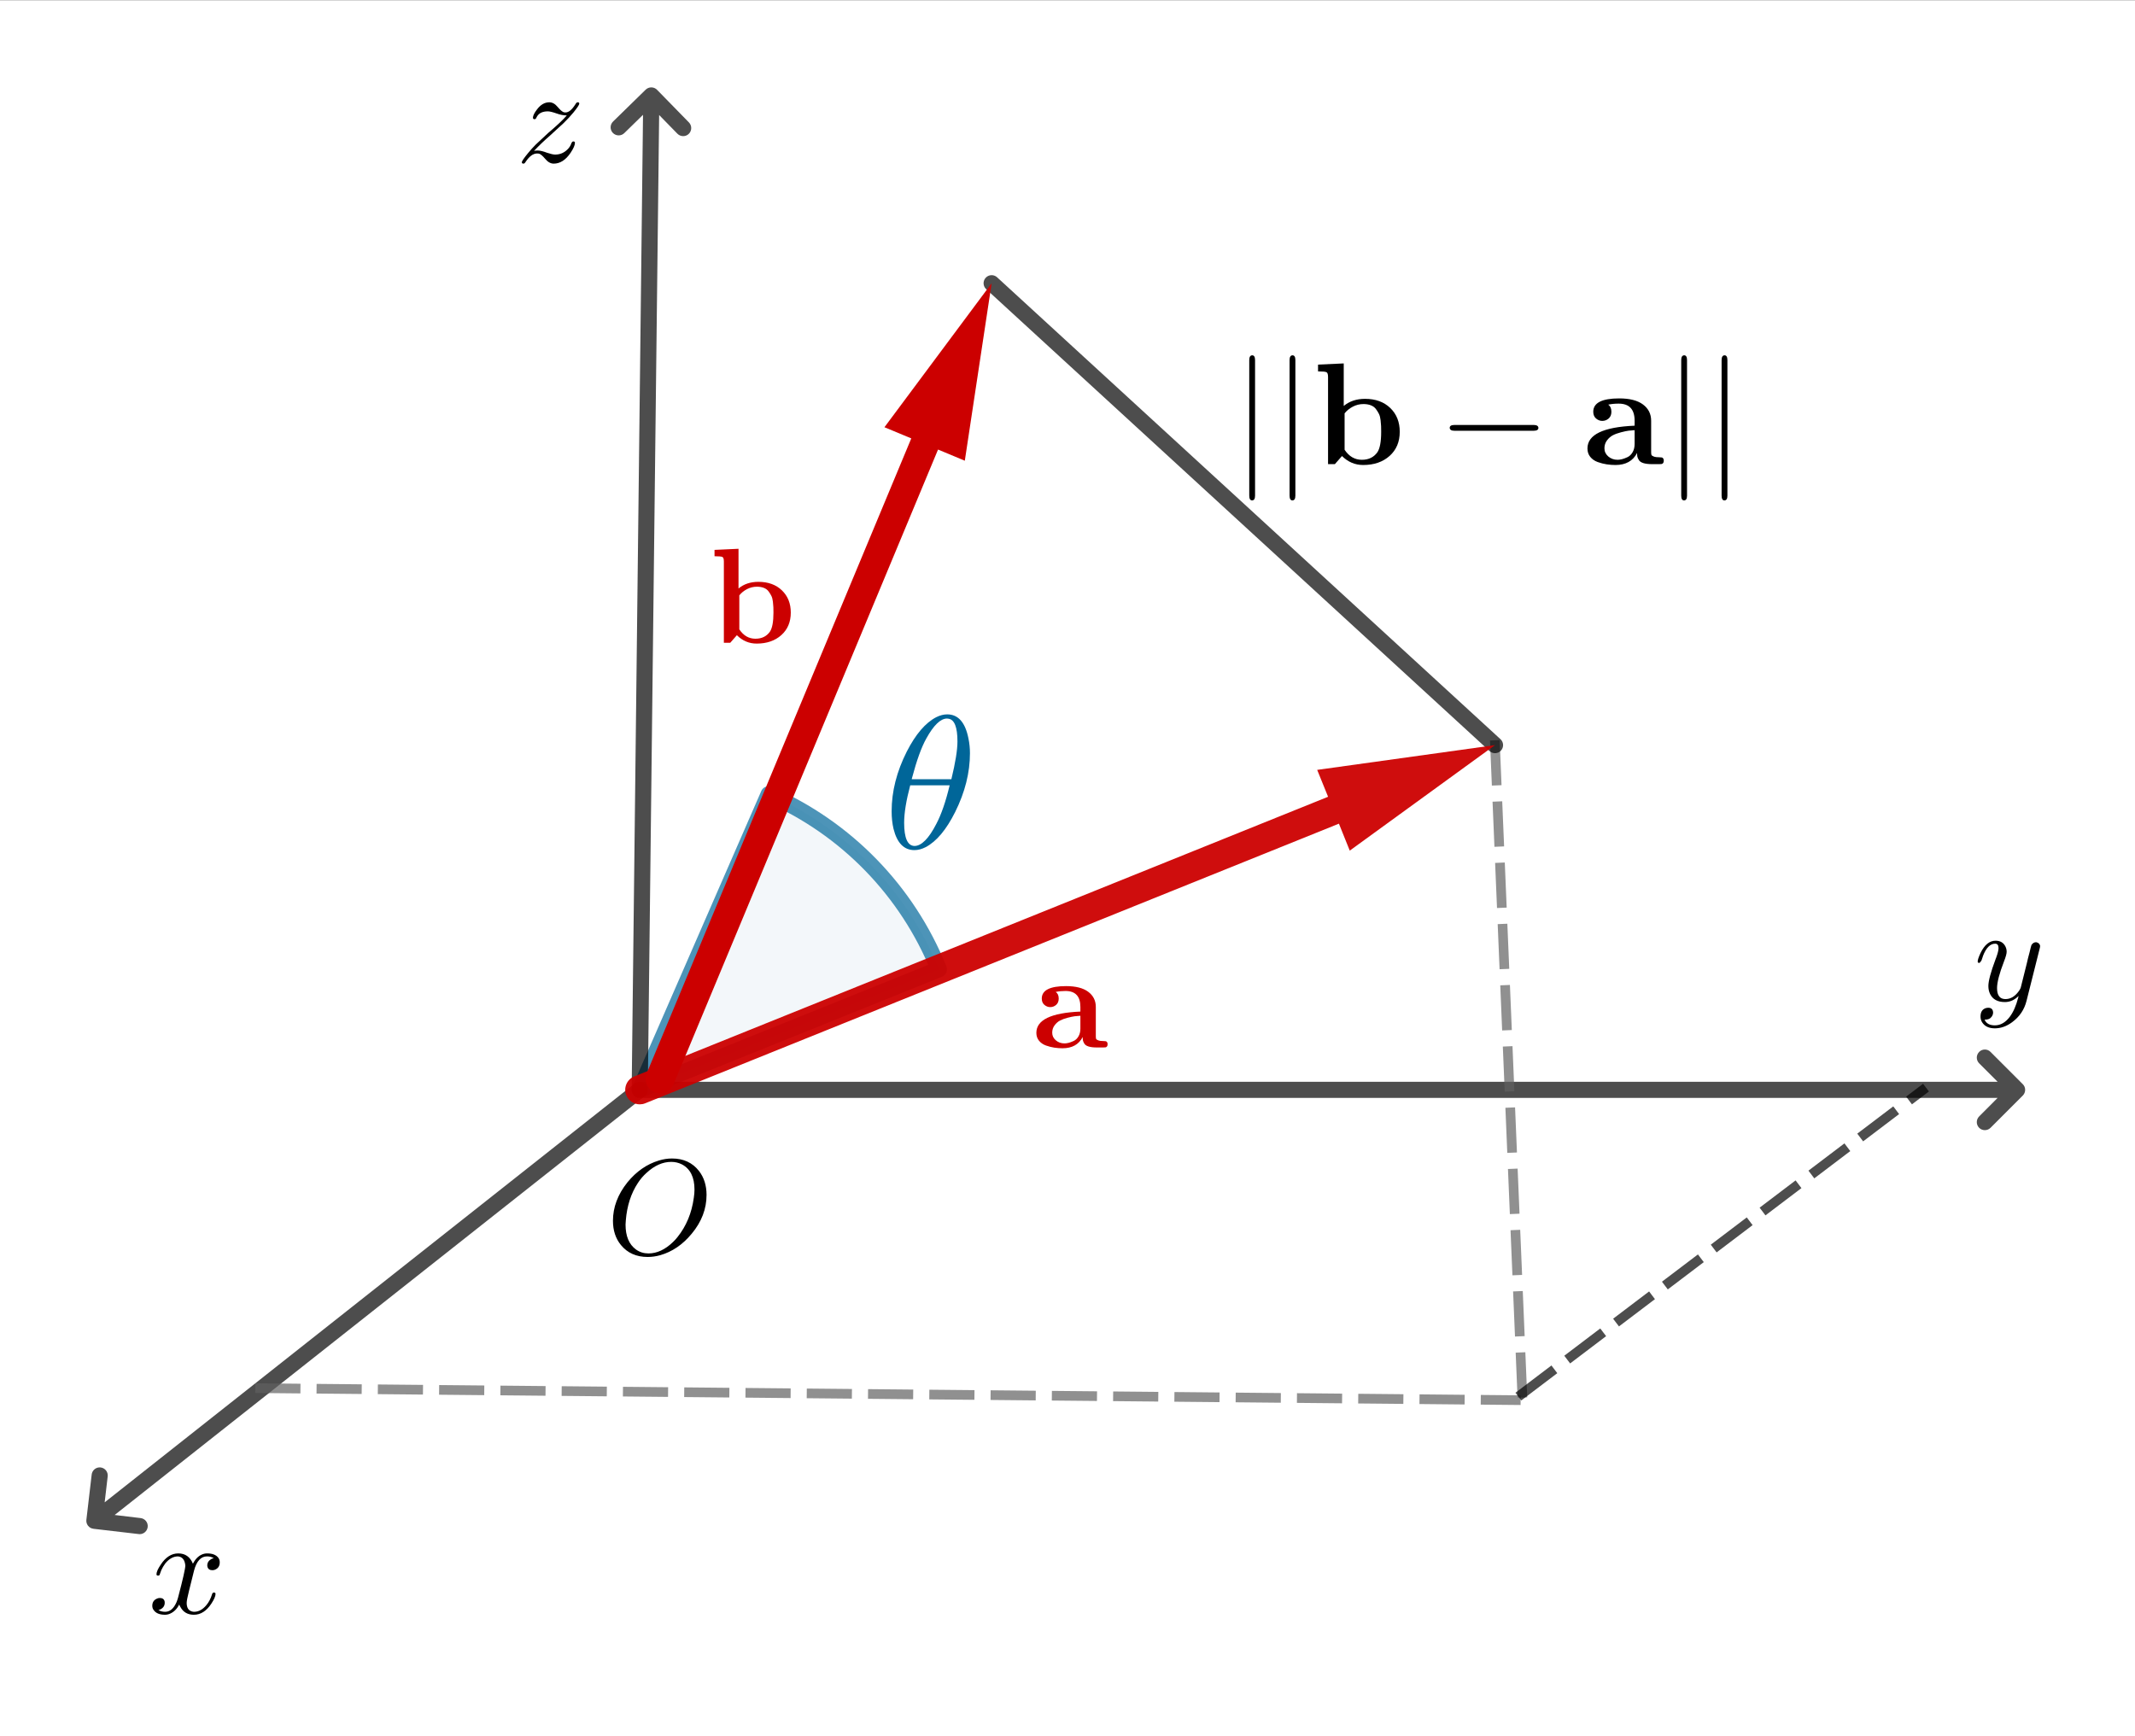 <?xml version="1.0" encoding="ISO-8859-1" standalone="no"?>

<svg 
     version="1.1"
     baseProfile="full"
     xmlns="http://www.w3.org/2000/svg"
     xmlns:xlink="http://www.w3.org/1999/xlink"
     xmlns:ev="http://www.w3.org/2001/xml-events"
     width="12.92cm"
     height="10.507cm"
     viewBox="0 0 331 269"
     >
<rect x="0" y="0" width="331" height="269" fill="#333333" stroke="none"/>
<title>

</title>
<g stroke-dashoffset="0" stroke-linejoin="miter" stroke-dasharray="none" stroke-width="1" stroke-linecap="square" stroke-miterlimit="10.000">
<clipPath id="clipff081a28-6e47-45d8-84eb-0058a4442785">
  <path d="M 0 0 L 0 270.00 L 332.00 270.00 L 332.00 0 z"/>
</clipPath>
<g clip-path="url(#clip1)">
<g fill="#ffffff" fill-rule="nonzero" fill-opacity="1" stroke="none">
  <path d="M 0 0 L 332.00 0 L 332.00 270.00 L 0 270.00 L 0 0 z"/>
</g> <!-- drawing style -->
</g> <!-- clip1 -->
<g id="misc">
</g><!-- misc -->
<g id="layer0">
<clipPath id="clip849d00f4-5110-447e-bb32-53e15bddccab">
  <path d="M 0 0 L 0 270.00 L 332.00 270.00 L 332.00 0 z"/>
</clipPath>
<g clip-path="url(#clip2)">
<g fill="#ffffff" fill-rule="nonzero" fill-opacity="1" stroke="none">
  <path d="M 12.000 384.00 L 12.000 406.00 C 12.000 407.10 12.895 408.00 14.000 408.00 L 36.000 408.00 C 37.105 408.00 38.000 407.10 38.000 406.00 L 38.000 384.00 C 38.000 382.90 37.105 382.00 36.000 382.00 L 14.000 382.00 C 12.895 382.00 12.000 382.90 12.000 384.00 z"/>
<title>Boolean Value a</title>
<desc>a = false</desc>

</g> <!-- drawing style -->
</g> <!-- clip2 -->
<clipPath id="clip2ab4b3e9-fe34-4842-94c5-95f225d0403f">
  <path d="M 0 0 L 0 270.00 L 332.00 270.00 L 332.00 0 z"/>
</clipPath>
<g clip-path="url(#clip3)">
<g stroke-opacity="1" stroke-width="2" fill="none" stroke="#6e6d73">
  <path d="M 13.500 385.50 L 13.500 405.50 C 13.500 406.60 14.395 407.50 15.500 407.50 L 35.500 407.50 C 36.605 407.50 37.500 406.60 37.500 405.50 L 37.500 385.50 C 37.500 384.40 36.605 383.50 35.500 383.50 L 15.500 383.50 C 14.395 383.50 13.500 384.40 13.500 385.50 z"/>
<title>Boolean Value a</title>
<desc>a = false</desc>

</g> <!-- drawing style -->
</g> <!-- clip3 -->
<clipPath id="clipf0d01177-087a-448d-8455-970ebb24d5a9">
  <path d="M 0 0 L 0 270.00 L 332.00 270.00 L 332.00 0 z"/>
</clipPath>
<g clip-path="url(#clip4)">
<g fill="#1c1c1f" fill-rule="nonzero" fill-opacity="1" stroke="none">
  <path d="M 54.251 402.33 Q 51.219 402.33 49.566 400.55 Q 47.914 398.77 47.914 395.50 Q 47.914 392.25 49.597 390.46 Q 51.280 388.67 54.339 388.67 Q 56.088 388.67 58.435 389.24 L 58.435 390.97 Q 55.763 390.05 54.312 390.05 Q 52.194 390.05 51.034 391.48 Q 49.874 392.91 49.874 395.52 Q 49.874 398.01 51.113 399.45 Q 52.353 400.88 54.497 400.88 Q 56.343 400.88 58.452 399.75 L 58.452 401.33 Q 56.527 402.33 54.251 402.33 z M 64.921 402.22 Q 62.873 402.22 61.651 400.86 Q 60.430 399.50 60.430 397.23 Q 60.430 394.92 61.656 393.58 Q 62.882 392.24 64.982 392.24 Q 67.083 392.24 68.309 393.58 Q 69.535 394.92 69.535 397.21 Q 69.535 399.55 68.305 400.88 Q 67.074 402.22 64.921 402.22 z M 64.947 400.92 Q 67.698 400.92 67.698 397.21 Q 67.698 393.54 64.982 393.54 Q 62.275 393.54 62.275 397.23 Q 62.275 400.92 64.947 400.92 z M 75.978 402.22 Q 73.930 402.22 72.708 400.86 Q 71.486 399.50 71.486 397.23 Q 71.486 394.92 72.712 393.58 Q 73.938 392.24 76.039 392.24 Q 78.140 392.24 79.366 393.58 Q 80.592 394.92 80.592 397.21 Q 80.592 399.55 79.361 400.88 Q 78.131 402.22 75.978 402.22 z M 76.004 400.92 Q 78.755 400.92 78.755 397.21 Q 78.755 393.54 76.039 393.54 Q 73.332 393.54 73.332 397.23 Q 73.332 400.92 76.004 400.92 z M 83.299 402.00 L 83.299 392.46 L 85.030 392.46 L 85.030 394.25 Q 86.059 392.24 88.019 392.24 Q 88.282 392.24 88.572 392.29 L 88.572 393.91 Q 88.124 393.76 87.781 393.76 Q 86.138 393.76 85.030 395.71 L 85.030 402.00 z M 96.790 402.00 L 96.790 400.21 Q 95.735 402.22 93.608 402.22 Q 91.886 402.22 90.897 400.96 Q 89.908 399.71 89.908 397.53 Q 89.908 395.14 91.029 393.69 Q 92.149 392.24 93.978 392.24 Q 95.674 392.24 96.790 393.54 L 96.790 388.12 L 98.530 388.12 L 98.530 402.00 z M 96.790 394.73 Q 95.445 393.54 94.241 393.54 Q 91.754 393.54 91.754 397.35 Q 91.754 400.70 93.969 400.70 Q 95.410 400.70 96.790 399.13 z M 104.52 402.22 Q 103.34 402.22 101.64 401.67 L 101.64 400.08 Q 103.34 400.92 104.59 400.92 Q 105.34 400.92 105.83 400.51 Q 106.33 400.11 106.33 399.50 Q 106.33 398.62 104.95 398.04 L 103.94 397.61 Q 101.69 396.67 101.69 394.92 Q 101.69 393.68 102.58 392.96 Q 103.46 392.24 105.00 392.24 Q 105.80 392.24 106.98 392.46 L 107.34 392.53 L 107.34 393.98 Q 105.89 393.54 105.03 393.54 Q 103.36 393.54 103.36 394.76 Q 103.36 395.54 104.63 396.08 L 105.46 396.43 Q 106.88 397.03 107.47 397.69 Q 108.06 398.35 108.06 399.35 Q 108.06 400.60 107.06 401.41 Q 106.07 402.22 104.52 402.22 z"/>
<title>Boolean Value a</title>
<desc>a = false</desc>

</g> <!-- drawing style -->
</g> <!-- clip4 -->
</g><!-- layer0 -->
<g id="layer1">
<clipPath id="clip7131012d-412c-4cee-8bbb-f31f4f5f0a34">
  <path d="M 0 0 L 0 270.00 L 332.00 270.00 L 332.00 0 z"/>
</clipPath>
<g clip-path="url(#clip5)">
<g fill="#006699" fill-rule="nonzero" fill-opacity=".047" stroke="none">
  <path d="M 145.56 150.20 C 140.66 138.05 131.18 128.30 119.17 123.06 L 99.181 168.89 z"/>
<title>Angle β</title>
<desc>Angle β: Angle between R, B, A_1</desc>

</g> <!-- drawing style -->
</g> <!-- clip5 -->
<clipPath id="clipf8315ee4-40aa-462d-8254-711ef7a9f231">
  <path d="M 0 0 L 0 270.00 L 332.00 270.00 L 332.00 0 z"/>
</clipPath>
<g clip-path="url(#clip6)">
<g stroke-opacity=".698" stroke-linejoin="round" stroke-width="2.5" fill="none" stroke="#006699" stroke-linecap="round">
  <path d="M 145.56 150.20 C 140.66 138.05 131.18 128.30 119.17 123.06 L 99.181 168.89 z"/>
<title>Angle β</title>
<desc>Angle β: Angle between R, B, A_1</desc>

</g> <!-- drawing style -->
</g> <!-- clip6 -->
<g transform="matrix(.294, 0, 0, .294, 137.00, 131.40)">
<clipPath id="clipfc3cb39b-017d-435a-8bfe-987c0bd11582">
  <path d="M -465.99 -446.95 L -465.99 471.42 L 663.27 471.42 L 663.27 -446.95 z"/>
</clipPath>
<g clip-path="url(#clip7)">
<g fill="#006699" fill-rule="nonzero" fill-opacity="1" stroke="none">
  <path d="M 45.500 -50.000 L 45.500 -50.000 Q 45.500 -34.703 37.703 -19.000 Q 30.703 -5 22.203 -.5 Q 19.094 1.094 16.203 1.094 Q 8 1.094 5.203 -10.094 Q 4.203 -14.297 4.203 -19.406 Q 4.203 -35.094 12.203 -50.906 Q 19.203 -64.594 27.703 -69.000 Q 30.703 -70.500 33.500 -70.500 Q 42.203 -70.500 44.703 -57.797 Q 45.500 -54.000 45.500 -50.000 z M 14.797 -36.297 L 14.797 -36.297 L 35.703 -36.297 Q 38.906 -49.500 38.906 -56.203 Q 38.906 -67.500 34.203 -68.203 Q 33.797 -68.297 33.406 -68.297 Q 28.297 -68.297 22.500 -57.797 Q 18.703 -51.094 14.906 -36.797 Q 14.906 -36.500 14.797 -36.297 z M 34.797 -33.094 L 14.000 -33.094 Q 10.797 -21.000 10.797 -13.297 Q 10.797 -1.297 16.203 -1.094 Q 21.797 -1.094 27.797 -12.797 Q 31.703 -20.203 34.797 -33.094 z"/>
<title>Angle β</title>
<desc>Angle β: Angle between R, B, A_1</desc>

</g> <!-- drawing style -->
</g> <!-- clip7 -->
</g> <!-- transform -->
<clipPath id="clipb5c1576e-b967-4672-b150-1aedf9658cd5">
  <path d="M 0 0 L 0 270.00 L 332.00 270.00 L 332.00 0 z"/>
</clipPath>
<g clip-path="url(#clip8)">
<g fill="#000000" fill-rule="nonzero" fill-opacity=".698" stroke="none">
  <path d="M 100.97 13.460 C 100.81 13.460 100.65 13.491 100.51 13.548 L 100.51 13.548 C 100.36 13.608 100.22 13.697 100.10 13.815 L 95.044 18.757 C 94.550 19.239 94.541 20.031 95.023 20.525 C 95.268 20.775 95.593 20.901 95.917 20.901 C 96.233 20.901 96.548 20.783 96.791 20.545 L 99.690 17.713 L 97.931 168.88 C 97.923 169.57 98.476 170.13 99.167 170.14 C 99.172 170.14 99.177 170.14 99.182 170.14 C 99.865 170.14 100.42 169.59 100.43 168.91 L 102.19 17.742 L 105.02 20.641 C 105.27 20.892 105.59 21.017 105.92 21.017 C 106.23 21.017 106.55 20.899 106.79 20.661 C 107.28 20.179 107.29 19.388 106.81 18.894 L 101.87 13.836 L 101.87 13.836 C 101.75 13.714 101.61 13.622 101.47 13.560 L 101.47 13.560 C 101.32 13.499 101.17 13.464 101.00 13.460 L 101.00 13.460 C 100.99 13.460 100.98 13.460 100.98 13.460 L 100.98 13.460 C 100.98 13.460 100.98 13.460 100.97 13.460 z"/>
<title>Segment j</title>
<desc>Segment j: Segment B, J</desc>

</g> <!-- drawing style -->
</g> <!-- clip8 -->
<clipPath id="clipb095658b-f381-4924-add5-f6e6c5c1a651">
  <path d="M 0 0 L 0 270.00 L 332.00 270.00 L 332.00 0 z"/>
</clipPath>
<g clip-path="url(#clip9)">
<g fill="#000000" fill-rule="nonzero" fill-opacity=".698" stroke="none">
  <path d="M 99.180 167.64 C 98.909 167.64 98.636 167.73 98.406 167.91 L 16.226 232.85 L 16.226 232.85 L 16.697 228.83 C 16.778 228.14 16.287 227.52 15.601 227.44 C 15.552 227.43 15.503 227.43 15.454 227.43 C 14.829 227.43 14.289 227.90 14.214 228.54 L 13.391 235.56 C 13.372 235.73 13.386 235.89 13.431 236.05 L 13.431 236.05 C 13.474 236.20 13.546 236.34 13.648 236.48 L 13.648 236.48 C 13.651 236.48 13.653 236.48 13.655 236.48 L 13.655 236.48 C 13.760 236.62 13.887 236.72 14.025 236.80 L 14.025 236.80 C 14.157 236.87 14.304 236.92 14.462 236.94 L 14.462 236.94 C 14.471 236.94 14.481 236.95 14.490 236.95 L 14.490 236.95 L 21.510 237.77 C 21.560 237.78 21.609 237.78 21.657 237.78 C 22.283 237.78 22.823 237.31 22.897 236.67 C 22.978 235.99 22.487 235.37 21.801 235.29 L 17.776 234.81 L 17.776 234.81 L 99.956 169.87 C 100.50 169.45 100.59 168.66 100.16 168.12 C 99.915 167.81 99.550 167.64 99.180 167.64 z"/>
<title>Segment k</title>
<desc>Segment k: Segment B, K</desc>

</g> <!-- drawing style -->
</g> <!-- clip9 -->
<clipPath id="clip163a523c-1aeb-4d53-a67b-7d49fd0b5993">
  <path d="M 0 0 L 0 270.00 L 332.00 270.00 L 332.00 0 z"/>
</clipPath>
<g clip-path="url(#clip10)">
<g fill="#000000" fill-rule="nonzero" fill-opacity=".698" stroke="none">
  <path d="M 307.72 162.64 C 307.40 162.64 307.08 162.76 306.84 163.01 C 306.35 163.50 306.35 164.29 306.84 164.78 L 309.70 167.64 L 99.181 167.64 C 98.491 167.64 97.931 168.20 97.931 168.89 C 97.931 169.58 98.491 170.14 99.181 170.14 L 309.70 170.14 L 306.84 173.01 C 306.35 173.50 306.35 174.29 306.84 174.78 C 307.08 175.02 307.40 175.14 307.72 175.14 C 308.04 175.14 308.36 175.02 308.60 174.78 L 313.60 169.78 L 313.60 169.78 C 313.61 169.77 313.62 169.76 313.63 169.75 L 313.63 169.75 C 313.73 169.64 313.81 169.51 313.87 169.38 L 313.87 169.38 C 313.93 169.23 313.97 169.07 313.97 168.89 C 313.97 168.72 313.93 168.55 313.87 168.40 L 313.87 168.40 C 313.81 168.27 313.73 168.15 313.63 168.04 L 313.63 168.04 C 313.62 168.03 313.61 168.02 313.60 168.01 L 313.60 168.01 L 308.60 163.01 C 308.36 162.76 308.04 162.64 307.72 162.64 z"/>
<title>Segment l</title>
<desc>Segment l: Segment B, L</desc>

</g> <!-- drawing style -->
</g> <!-- clip10 -->
<clipPath id="clip297662fb-dc3d-4458-8e06-020ef7bf5ae1">
  <path d="M 0 0 L 0 270.00 L 332.00 270.00 L 332.00 0 z"/>
</clipPath>
<g clip-path="url(#clip11)">
<g stroke-opacity=".698" stroke-linejoin="round" stroke-dasharray="5.5,4" stroke-width="1.5" fill="none" stroke="#606060" stroke-linecap="butt">
  <path d="M 40.330 215.15 L 235.00 217.00"/>
<title>Segment p</title>
<desc>Segment p: Segment S, T</desc>

</g> <!-- drawing style -->
</g> <!-- clip11 -->
<clipPath id="clip313ec48b-7011-434b-86f8-21660f3172f0">
  <path d="M 0 0 L 0 270.00 L 332.00 270.00 L 332.00 0 z"/>
</clipPath>
<g clip-path="url(#clip12)">
<g stroke-opacity=".698" stroke-linejoin="round" stroke-dasharray="5.5,4" stroke-width="1.5" fill="none" stroke="#606060" stroke-linecap="butt">
  <path d="M 231.78 115.44 L 236.00 216.00"/>
<title>Segment q</title>
<desc>Segment q: Segment R, U</desc>

</g> <!-- drawing style -->
</g> <!-- clip12 -->
<clipPath id="clip12a89591-8d9f-449a-ada0-e558b61ca67a">
  <path d="M 0 0 L 0 270.00 L 332.00 270.00 L 332.00 0 z"/>
</clipPath>
<g clip-path="url(#clip13)">
<g stroke-opacity=".698" stroke-linejoin="round" stroke-dasharray="5.5,4" stroke-width="1.5" fill="none" stroke="#000000" stroke-linecap="butt">
  <path d="M 236.00 216.00 L 298.00 169.00"/>
<title>Segment f_1</title>
<desc>Segment f_1: Segment U, Z</desc>

</g> <!-- drawing style -->
</g> <!-- clip13 -->
<clipPath id="clip64bef7a7-b15f-4dd6-9127-cb7acd2d90bb">
  <path d="M 0 0 L 0 270.00 L 332.00 270.00 L 332.00 0 z"/>
</clipPath>
<g clip-path="url(#clip14)">
<g stroke-opacity=".698" stroke-linejoin="round" stroke-width="2.5" fill="none" stroke="#000000" stroke-linecap="round">
  <path d="M 153.74 43.825 L 231.78 115.44"/>
<title>Segment t</title>
<desc>Segment t: Segment A_1, R</desc>

</g> <!-- drawing style -->
</g> <!-- clip14 -->
<clipPath id="clipb2ced142-c283-4e03-b405-9009d3177ec9">
  <path d="M 0 0 L 0 270.00 L 332.00 270.00 L 332.00 0 z"/>
</clipPath>
<g clip-path="url(#clip15)">
<g fill="#cc0000" fill-rule="nonzero" fill-opacity="1" stroke="none">
  <path d="M 153.74 43.825 L 137.12 66.152 L 141.28 67.883 L 141.28 67.883 C 141.28 67.883 141.28 67.883 141.28 67.883 L 100.27 166.31 C 99.788 167.45 100.33 168.77 101.48 169.25 C 101.76 169.37 102.05 169.42 102.34 169.42 C 103.22 169.42 104.06 168.90 104.42 168.04 L 145.43 69.613 C 145.43 69.613 145.43 69.613 145.43 69.613 L 145.43 69.613 L 149.58 71.344 L 153.74 43.825 z"/>
<title>Vector u</title>
<desc>Vector u: Vector(O, A)</desc>

</g> <!-- drawing style -->
</g> <!-- clip15 -->
<g transform="matrix(.21, 0, 0, .21, 110.00, 99.574)">
<clipPath id="clipe0c3efbc-9d0f-4432-a2b5-07b2cf8d5110">
  <path d="M -523.81 -474.16 L -523.81 811.55 L 1057.1 811.55 L 1057.1 -474.16 z"/>
</clipPath>
<g clip-path="url(#clip16)">
<g fill="#cc0000" fill-rule="nonzero" fill-opacity="1" stroke="none">
  <path d="M 21.406 -40.094 Q 27.297 -45.000 36.094 -45.000 Q 46.906 -45.000 53.453 -38.703 Q 60.000 -32.406 60.000 -22.297 Q 60.000 -11.906 53.000 -5.656 Q 46.000 .594 34.797 .594 Q 26.406 .594 20.203 -5.594 L 15.297 0 L 10.594 0 L 10.594 -60.000 Q 10.594 -62.797 9.547 -63.344 Q 8.5 -63.906 3.703 -63.906 L 3.703 -68.594 L 21.406 -69.406 L 21.406 -40.094 z M 22.000 -9.906 Q 26.594 -3 33.906 -3 Q 40.906 -3 44.594 -8.203 Q 47.203 -12.094 47.203 -22.297 Q 47.203 -24.797 47.141 -26.250 Q 47.094 -27.703 46.797 -30.297 Q 46.500 -32.906 45.703 -34.547 Q 44.906 -36.203 43.594 -37.953 Q 42.297 -39.703 40.094 -40.547 Q 37.906 -41.406 35.000 -41.406 Q 31.094 -41.406 27.641 -39.594 Q 24.203 -37.797 22.000 -35.000 L 22.000 -9.906 z"/>
<title>Vector u</title>
<desc>Vector u: Vector(O, A)</desc>

</g> <!-- drawing style -->
</g> <!-- clip16 -->
</g> <!-- transform -->
<clipPath id="clipa7dd5dd9-28e2-45f8-a6f8-b70356e011be">
  <path d="M 0 0 L 0 270.00 L 332.00 270.00 L 332.00 0 z"/>
</clipPath>
<g clip-path="url(#clip17)">
<g fill="#cc0000" fill-rule="nonzero" fill-opacity=".949" stroke="none">
  <path d="M 231.78 115.44 L 204.21 119.28 L 205.90 123.45 L 98.340 166.81 C 97.188 167.27 96.630 168.58 97.094 169.73 C 97.448 170.61 98.291 171.14 99.182 171.14 C 99.462 171.14 99.747 171.09 100.02 170.98 L 100.02 170.98 L 207.58 127.62 L 209.26 131.80 L 231.78 115.44 z"/>
<title>Vector v</title>
<desc>Vector v: Vector(B, R)</desc>

</g> <!-- drawing style -->
</g> <!-- clip17 -->
<g transform="matrix(.21, 0, 0, .21, 160.00, 162.32)">
<clipPath id="clipe90f5ce4-c042-4322-8c72-4407ad5b45e3">
  <path d="M -761.90 -772.97 L -761.90 512.74 L 819.05 512.74 L 819.05 -772.97 z"/>
</clipPath>
<g clip-path="url(#clip18)">
<g fill="#cc0000" fill-rule="nonzero" fill-opacity="1" stroke="none">
  <path d="M 37.406 -7.703 Q 33.094 .594 22.500 .594 Q 19.500 .594 16.500 .141 Q 13.500 -.297 10.297 -1.438 Q 7.094 -2.594 5.141 -5 Q 3.203 -7.406 3.203 -10.797 Q 3.203 -25.094 35.703 -26.500 L 35.703 -29.906 Q 35.703 -41.703 24.703 -41.703 Q 20.797 -41.703 17.500 -41.000 Q 19.703 -39.500 19.703 -36.094 Q 19.703 -33.094 17.797 -31.438 Q 15.906 -29.797 13.406 -29.797 Q 11.094 -29.797 9.141 -31.438 Q 7.203 -33.094 7.203 -36.094 Q 7.203 -45.297 25.094 -45.297 Q 35.906 -45.297 41.500 -41.094 Q 47.094 -36.906 47.094 -29.906 L 47.094 -8.406 Q 47.094 -7 47.297 -6.391 Q 47.500 -5.797 48.891 -5.25 Q 50.297 -4.703 53.203 -4.703 Q 54.094 -4.703 54.500 -4.594 Q 54.906 -4.5 55.344 -4 Q 55.797 -3.5 55.797 -2.391 Q 55.797 -1.297 55.344 -.75 Q 54.906 -.203 54.344 -.094 Q 53.797 0 52.594 0 L 47.797 0 Q 44.094 0 41.797 -.703 Q 39.500 -1.406 38.641 -2.797 Q 37.797 -4.203 37.594 -5.141 Q 37.406 -6.094 37.406 -7.703 z M 35.703 -23.406 Q 33.500 -23.297 31.547 -23.047 Q 29.594 -22.797 26.297 -21.938 Q 23.000 -21.094 20.703 -19.891 Q 18.406 -18.703 16.656 -16.344 Q 14.906 -14.000 14.906 -10.906 Q 14.906 -7.594 17.547 -5.297 Q 20.203 -3 24.000 -3 Q 25.297 -3 26.938 -3.391 Q 28.594 -3.797 30.750 -4.797 Q 32.906 -5.797 34.297 -8.188 Q 35.703 -10.594 35.703 -13.906 L 35.703 -23.406 z"/>
<title>Vector v</title>
<desc>Vector v: Vector(B, R)</desc>

</g> <!-- drawing style -->
</g> <!-- clip18 -->
</g> <!-- transform -->
<g transform="matrix(.225, 0, 0, .225, 191.00, 71.875)">
<clipPath id="clipaee986e4-ba11-4c8b-884d-34bff392e971">
  <path d="M -848.89 -319.44 L -848.89 880.56 L 626.67 880.56 L 626.67 -319.44 z"/>
</clipPath>
<g clip-path="url(#clip19)">
<g fill="#000000" fill-rule="nonzero" fill-opacity="1" stroke="none">
  <path d="M 15.906 -71.703 L 15.906 21.703 Q 15.906 24.906 13.906 25.000 Q 11.906 25.000 11.906 21.703 L 11.906 -71.703 Q 11.906 -74.906 13.906 -75.000 Q 15.906 -75.000 15.906 -71.703 z"/>
<title>\rotatebox{0}{\scalebox{1.5}{||\mathbf b- \mathbf a||}}</title>
<desc>text1 = “\rotatebox{0}{\scalebox{1.5}{||\mathbf b- \mathbf a||}}”</desc>

</g> <!-- drawing style -->
</g> <!-- clip19 -->
</g> <!-- transform -->
<g transform="matrix(.225, 0, 0, .225, 197.25, 71.875)">
<clipPath id="clip326ec82d-8ac5-4a27-9884-6e02b5e37633">
  <path d="M -876.69 -319.44 L -876.69 880.56 L 598.87 880.56 L 598.87 -319.44 z"/>
</clipPath>
<g clip-path="url(#clip20)">
<g fill="#000000" fill-rule="nonzero" fill-opacity="1" stroke="none">
  <path d="M 15.906 -71.703 L 15.906 21.703 Q 15.906 24.906 13.906 25.000 Q 11.906 25.000 11.906 21.703 L 11.906 -71.703 Q 11.906 -74.906 13.906 -75.000 Q 15.906 -75.000 15.906 -71.703 z"/>
<title>\rotatebox{0}{\scalebox{1.5}{||\mathbf b- \mathbf a||}}</title>
<desc>text1 = “\rotatebox{0}{\scalebox{1.5}{||\mathbf b- \mathbf a||}}”</desc>

</g> <!-- drawing style -->
</g> <!-- clip20 -->
</g> <!-- transform -->
<g transform="matrix(.225, 0, 0, .225, 203.51, 71.875)">
<clipPath id="clipb063a094-650e-4b09-8fd4-eda8ccb984f5">
  <path d="M -904.49 -319.44 L -904.49 880.56 L 571.07 880.56 L 571.07 -319.44 z"/>
</clipPath>
<g clip-path="url(#clip21)">
<g fill="#000000" fill-rule="nonzero" fill-opacity="1" stroke="none">
  <path d="M 21.406 -40.094 Q 27.297 -45.000 36.094 -45.000 Q 46.906 -45.000 53.453 -38.703 Q 60.000 -32.406 60.000 -22.297 Q 60.000 -11.906 53.000 -5.656 Q 46.000 .594 34.797 .594 Q 26.406 .594 20.203 -5.594 L 15.297 0 L 10.594 0 L 10.594 -60.000 Q 10.594 -62.797 9.547 -63.344 Q 8.5 -63.906 3.703 -63.906 L 3.703 -68.594 L 21.406 -69.406 L 21.406 -40.094 z M 22.000 -9.906 Q 26.594 -3 33.906 -3 Q 40.906 -3 44.594 -8.203 Q 47.203 -12.094 47.203 -22.297 Q 47.203 -24.797 47.141 -26.250 Q 47.094 -27.703 46.797 -30.297 Q 46.500 -32.906 45.703 -34.547 Q 44.906 -36.203 43.594 -37.953 Q 42.297 -39.703 40.094 -40.547 Q 37.906 -41.406 35.000 -41.406 Q 31.094 -41.406 27.641 -39.594 Q 24.203 -37.797 22.000 -35.000 L 22.000 -9.906 z"/>
<title>\rotatebox{0}{\scalebox{1.5}{||\mathbf b- \mathbf a||}}</title>
<desc>text1 = “\rotatebox{0}{\scalebox{1.5}{||\mathbf b- \mathbf a||}}”</desc>

</g> <!-- drawing style -->
</g> <!-- clip21 -->
</g> <!-- transform -->
<g transform="matrix(.225, 0, 0, .225, 222.89, 71.875)">
<clipPath id="clipfef96586-57f9-496b-9314-3ec3edb8dab6">
  <path d="M -990.61 -319.44 L -990.61 880.56 L 484.94 880.56 L 484.94 -319.44 z"/>
</clipPath>
<g clip-path="url(#clip22)">
<g fill="#000000" fill-rule="nonzero" fill-opacity="1" stroke="none">
  <path d="M 66.094 -23.000 L 11.594 -23.000 Q 8.406 -23.000 8.297 -25.000 Q 8.297 -27.000 11.594 -27.000 L 66.094 -27.000 Q 69.297 -27.000 69.406 -25.000 Q 69.406 -23.000 66.094 -23.000 z"/>
<title>\rotatebox{0}{\scalebox{1.5}{||\mathbf b- \mathbf a||}}</title>
<desc>text1 = “\rotatebox{0}{\scalebox{1.5}{||\mathbf b- \mathbf a||}}”</desc>

</g> <!-- drawing style -->
</g> <!-- clip22 -->
</g> <!-- transform -->
<g transform="matrix(.225, 0, 0, .225, 245.39, 71.875)">
<clipPath id="clip7670cc6d-69af-4f1a-9208-d56062202615">
  <path d="M -1090.6 -319.44 L -1090.6 880.56 L 384.92 880.56 L 384.92 -319.44 z"/>
</clipPath>
<g clip-path="url(#clip23)">
<g fill="#000000" fill-rule="nonzero" fill-opacity="1" stroke="none">
  <path d="M 37.406 -7.703 Q 33.094 .594 22.500 .594 Q 19.500 .594 16.500 .141 Q 13.500 -.297 10.297 -1.438 Q 7.094 -2.594 5.141 -5 Q 3.203 -7.406 3.203 -10.797 Q 3.203 -25.094 35.703 -26.500 L 35.703 -29.906 Q 35.703 -41.703 24.703 -41.703 Q 20.797 -41.703 17.500 -41.000 Q 19.703 -39.500 19.703 -36.094 Q 19.703 -33.094 17.797 -31.438 Q 15.906 -29.797 13.406 -29.797 Q 11.094 -29.797 9.141 -31.438 Q 7.203 -33.094 7.203 -36.094 Q 7.203 -45.297 25.094 -45.297 Q 35.906 -45.297 41.500 -41.094 Q 47.094 -36.906 47.094 -29.906 L 47.094 -8.406 Q 47.094 -7 47.297 -6.391 Q 47.500 -5.797 48.891 -5.25 Q 50.297 -4.703 53.203 -4.703 Q 54.094 -4.703 54.500 -4.594 Q 54.906 -4.5 55.344 -4 Q 55.797 -3.5 55.797 -2.391 Q 55.797 -1.297 55.344 -.75 Q 54.906 -.203 54.344 -.094 Q 53.797 0 52.594 0 L 47.797 0 Q 44.094 0 41.797 -.703 Q 39.500 -1.406 38.641 -2.797 Q 37.797 -4.203 37.594 -5.141 Q 37.406 -6.094 37.406 -7.703 z M 35.703 -23.406 Q 33.500 -23.297 31.547 -23.047 Q 29.594 -22.797 26.297 -21.938 Q 23.000 -21.094 20.703 -19.891 Q 18.406 -18.703 16.656 -16.344 Q 14.906 -14.000 14.906 -10.906 Q 14.906 -7.594 17.547 -5.297 Q 20.203 -3 24.000 -3 Q 25.297 -3 26.938 -3.391 Q 28.594 -3.797 30.750 -4.797 Q 32.906 -5.797 34.297 -8.188 Q 35.703 -10.594 35.703 -13.906 L 35.703 -23.406 z"/>
<title>\rotatebox{0}{\scalebox{1.5}{||\mathbf b- \mathbf a||}}</title>
<desc>text1 = “\rotatebox{0}{\scalebox{1.5}{||\mathbf b- \mathbf a||}}”</desc>

</g> <!-- drawing style -->
</g> <!-- clip23 -->
</g> <!-- transform -->
<g transform="matrix(.225, 0, 0, .225, 257.97, 71.875)">
<clipPath id="clipee0653c8-439a-43a1-9cc4-77463190bc45">
  <path d="M -1146.5 -319.44 L -1146.5 880.56 L 329.02 880.56 L 329.02 -319.44 z"/>
</clipPath>
<g clip-path="url(#clip24)">
<g fill="#000000" fill-rule="nonzero" fill-opacity="1" stroke="none">
  <path d="M 15.906 -71.703 L 15.906 21.703 Q 15.906 24.906 13.906 25.000 Q 11.906 25.000 11.906 21.703 L 11.906 -71.703 Q 11.906 -74.906 13.906 -75.000 Q 15.906 -75.000 15.906 -71.703 z"/>
<title>\rotatebox{0}{\scalebox{1.5}{||\mathbf b- \mathbf a||}}</title>
<desc>text1 = “\rotatebox{0}{\scalebox{1.5}{||\mathbf b- \mathbf a||}}”</desc>

</g> <!-- drawing style -->
</g> <!-- clip24 -->
</g> <!-- transform -->
<g transform="matrix(.225, 0, 0, .225, 264.23, 71.875)">
<clipPath id="clip04f7997d-330c-4f3b-a9ee-cb8749e60da9">
  <path d="M -1174.3 -319.44 L -1174.3 880.56 L 301.22 880.56 L 301.22 -319.44 z"/>
</clipPath>
<g clip-path="url(#clip25)">
<g fill="#000000" fill-rule="nonzero" fill-opacity="1" stroke="none">
  <path d="M 15.906 -71.703 L 15.906 21.703 Q 15.906 24.906 13.906 25.000 Q 11.906 25.000 11.906 21.703 L 11.906 -71.703 Q 11.906 -74.906 13.906 -75.000 Q 15.906 -75.000 15.906 -71.703 z"/>
<title>\rotatebox{0}{\scalebox{1.5}{||\mathbf b- \mathbf a||}}</title>
<desc>text1 = “\rotatebox{0}{\scalebox{1.5}{||\mathbf b- \mathbf a||}}”</desc>

</g> <!-- drawing style -->
</g> <!-- clip25 -->
</g> <!-- transform -->
<g transform="matrix(14.562, -10.580, 10.580, 14.562, -243.15, 127.57)">
<clipPath id="clipf08279d0-5354-4cec-93b0-32faef802fd4">
  <path d="M 15.094 2.207 L 6.278 14.342 L 21.199 25.183 L 30.016 13.048 L 15.094 2.207 z"/>
</clipPath>
<g clip-path="url(#clip26)">
<g fill="#000000" fill-rule="nonzero" fill-opacity="1" stroke="none">
  <path d="M 1 -.04 Q .985 -.04 .982 -.028 L .466 1.604 L .253 .86 L .11 1.028 L .128 1.047 L .197 .967 L .424 1.76 L .446 1.76 Q .457 1.76 .463 1.748 L 1.02 -.016 L 1.02 -.02 Q 1.02 -.028 1.014 -.034 Q 1.008 -.04 1 -.04 z"/>
<title>\rotatebox{36}{\scalebox{1.2}{\sqrt{a_1^2+a_2^2}}}</title>
<desc>text2 = “\rotatebox{36}{\scalebox{1.2}{\sqrt{a_1^2+a_2^2}}}”</desc>

</g> <!-- drawing style -->
</g> <!-- clip26 -->
</g> <!-- transform -->
<g transform="matrix(14.562, -10.580, 10.580, 14.562, -230.06, 145.59)">
<clipPath id="clip504422cc-8b15-4127-989f-4de51327623a">
  <path d="M 15.094 .969 L 6.278 13.104 L 21.199 23.946 L 30.016 11.810 L 15.094 .969 z"/>
</clipPath>
<g clip-path="url(#clip27)">
<g fill="#000000" fill-rule="nonzero" fill-opacity="1" stroke="none">
  <path d="M 1 -1.278 L 4.102 -1.278 L 4.102 -1.238 L 1 -1.238 L 1 -1.278 z"/>
<title>\rotatebox{36}{\scalebox{1.2}{\sqrt{a_1^2+a_2^2}}}</title>
<desc>text2 = “\rotatebox{36}{\scalebox{1.2}{\sqrt{a_1^2+a_2^2}}}”</desc>

</g> <!-- drawing style -->
</g> <!-- clip27 -->
</g> <!-- transform -->
<g transform="matrix(.146, -.106, .106, .146, -215.50, 135.01)">
<clipPath id="clip70817230-c444-4ff2-9ffc-81b48280ce08">
  <path d="M 1409.4 96.902 L 527.76 1310.4 L 2019.9 2394.6 L 2901.6 1181.0 L 1409.4 96.902 z"/>
</clipPath>
<g clip-path="url(#clip28)">
<g fill="#000000" fill-rule="nonzero" fill-opacity="1" stroke="none">
  <path d="M 37.297 -37.797 Q 37.797 -41.203 40.406 -42.000 Q 40.906 -42.203 41.500 -42.203 Q 44.094 -42.203 44.406 -39.500 Q 44.406 -38.906 43.703 -36.094 L 40.094 -22.094 Q 38.594 -15.797 37.906 -13.094 Q 36.594 -7.906 36.594 -5.703 Q 36.594 -1.094 39.594 -1.094 Q 43.406 -1.094 46.000 -9.094 Q 46.500 -10.797 47.203 -13.500 Q 48.000 -15.203 48.594 -15.297 Q 49.797 -15.297 49.797 -14.297 Q 49.797 -12.797 48.000 -7.297 Q 47.406 -5.594 46.797 -4.406 Q 44.000 1.094 39.406 1.094 Q 33.797 1.094 31.297 -3.703 Q 30.594 -4.906 30.297 -6.406 Q 24.000 1.094 17.297 1.094 Q 9.797 1.094 6.203 -5.703 Q 4 -9.703 4 -14.906 Q 4 -25.703 11.500 -34.906 Q 18.500 -43.297 26.703 -44.094 Q 27.406 -44.203 28.094 -44.203 Q 34.203 -44.203 37.297 -37.797 z M 30.797 -11.906 L 30.797 -11.906 L 35.797 -31.500 Q 36.094 -33.000 36.094 -33.203 Q 36.094 -35.297 34.297 -38.297 Q 32.094 -42.000 28.203 -42.000 Q 23.000 -42.000 18.297 -35.203 Q 17.406 -33.906 16.594 -32.406 Q 13.703 -26.594 11.703 -15.906 Q 11.094 -12.500 11.094 -10.500 Q 11.094 -3.703 14.906 -1.703 Q 16.000 -1.094 17.500 -1.094 Q 23.094 -1.094 28.797 -8.203 Q 30.203 -9.797 30.703 -11.500 L 30.703 -11.594 Q 30.797 -11.797 30.797 -11.906 z"/>
<title>\rotatebox{36}{\scalebox{1.2}{\sqrt{a_1^2+a_2^2}}}</title>
<desc>text2 = “\rotatebox{36}{\scalebox{1.2}{\sqrt{a_1^2+a_2^2}}}”</desc>

</g> <!-- drawing style -->
</g> <!-- clip28 -->
</g> <!-- transform -->
<g transform="matrix(.102, -.074, .074, .102, -211.64, 124.12)">
<clipPath id="clipb10e597a-b1d7-4999-91db-5e2fb0397668">
  <path d="M 1937.9 190.37 L 678.37 1924.0 L 2810.1 3472.7 L 4069.6 1739.1 L 1937.9 190.37 z"/>
</clipPath>
<g clip-path="url(#clip29)">
<g fill="#000000" fill-rule="nonzero" fill-opacity="1" stroke="none">
  <path d="M 44.906 -17.406 L 44.906 -17.406 L 42.094 0 L 5 0 Q 5 -2.5 5.594 -3.203 L 6.094 -3.703 L 25.297 -25.094 Q 35.797 -36.906 35.797 -47.203 Q 35.797 -56.094 30.406 -60.703 L 30.297 -60.797 L 30.203 -60.797 Q 27.000 -63.500 22.406 -63.500 Q 15.203 -63.500 10.906 -57.297 Q 9.703 -55.500 8.906 -53.297 Q 9.203 -53.406 10.203 -53.406 Q 14.203 -53.406 15.297 -49.797 L 15.297 -49.703 Q 15.500 -49.000 15.500 -48.203 Q 15.500 -44.203 11.703 -43.094 Q 10.906 -42.906 10.297 -42.906 Q 6.594 -42.906 5.406 -46.000 Q 5 -47.094 5 -48.500 Q 5 -56.203 10.906 -61.703 Q 16.203 -66.594 23.703 -66.594 Q 34.703 -66.594 40.797 -59.203 Q 44.297 -54.906 44.797 -49.000 Q 44.906 -48.094 44.906 -47.203 Q 44.906 -39.906 39.406 -33.297 Q 36.500 -29.906 30.406 -24.297 L 24.297 -18.906 L 23.297 -18.000 L 12.703 -7.703 L 30.703 -7.703 Q 39.500 -7.703 40.203 -8.5 Q 41.203 -9.906 42.406 -17.406 L 44.906 -17.406 z"/>
<title>\rotatebox{36}{\scalebox{1.2}{\sqrt{a_1^2+a_2^2}}}</title>
<desc>text2 = “\rotatebox{36}{\scalebox{1.2}{\sqrt{a_1^2+a_2^2}}}”</desc>

</g> <!-- drawing style -->
</g> <!-- clip29 -->
</g> <!-- transform -->
<g transform="matrix(.102, -.074, .074, .102, -205.18, 133.01)">
<clipPath id="clipee998439-c103-4012-b731-7443aa674510">
  <path d="M 1937.9 103.11 L 678.37 1836.7 L 2810.1 3385.5 L 4069.6 1651.9 L 1937.9 103.11 z"/>
</clipPath>
<g clip-path="url(#clip30)">
<g fill="#000000" fill-rule="nonzero" fill-opacity="1" stroke="none">
  <path d="M 29.406 -64.000 L 29.406 -7.906 Q 29.406 -4.906 30.594 -4.094 Q 32.297 -3.094 38.703 -3.094 L 41.906 -3.094 L 41.906 0 Q 38.406 -.297 25.703 -.297 Q 13.000 -.297 9.5 0 L 9.5 -3.094 L 12.703 -3.094 Q 20.406 -3.094 21.500 -4.906 L 21.594 -5 Q 22.000 -5.797 22.000 -7.906 L 22.000 -59.703 Q 16.797 -57.094 8.906 -57.094 L 8.906 -60.203 Q 20.906 -60.203 27.094 -66.594 Q 29.000 -66.594 29.297 -65.906 L 29.297 -65.906 L 29.297 -65.797 Q 29.406 -65.500 29.406 -64.000 z"/>
<title>\rotatebox{36}{\scalebox{1.2}{\sqrt{a_1^2+a_2^2}}}</title>
<desc>text2 = “\rotatebox{36}{\scalebox{1.2}{\sqrt{a_1^2+a_2^2}}}”</desc>

</g> <!-- drawing style -->
</g> <!-- clip30 -->
</g> <!-- transform -->
<g transform="matrix(.146, -.106, .106, .146, -198.98, 123.01)">
<clipPath id="clip5d48ca7f-d0ec-4220-90c3-e52244919541">
  <path d="M 1296.0 96.902 L 414.32 1310.4 L 1906.5 2394.6 L 2788.2 1181.0 L 1296.0 96.902 z"/>
</clipPath>
<g clip-path="url(#clip31)">
<g fill="#000000" fill-rule="nonzero" fill-opacity="1" stroke="none">
  <path d="M 40.906 -23.000 L 40.906 5 Q 40.906 8.203 38.906 8.297 Q 36.906 8.297 36.906 5 L 36.906 -23.000 L 8.906 -23.000 Q 5.703 -23.000 5.594 -25.000 Q 5.594 -27.000 8.906 -27.000 L 36.906 -27.000 L 36.906 -55.000 Q 36.906 -58.203 38.906 -58.297 Q 40.906 -58.297 40.906 -55.000 L 40.906 -27.000 L 68.797 -27.000 Q 72.000 -27.000 72.094 -25.000 Q 72.094 -23.000 68.797 -23.000 L 40.906 -23.000 z"/>
<title>\rotatebox{36}{\scalebox{1.2}{\sqrt{a_1^2+a_2^2}}}</title>
<desc>text2 = “\rotatebox{36}{\scalebox{1.2}{\sqrt{a_1^2+a_2^2}}}”</desc>

</g> <!-- drawing style -->
</g> <!-- clip31 -->
</g> <!-- transform -->
<g transform="matrix(.146, -.106, .106, .146, -184.41, 112.42)">
<clipPath id="clip7e07335f-83bf-4521-982a-95ba450e5243">
  <path d="M 1196.0 96.902 L 314.29 1310.4 L 1806.5 2394.6 L 2688.2 1181.0 L 1196.0 96.902 z"/>
</clipPath>
<g clip-path="url(#clip32)">
<g fill="#000000" fill-rule="nonzero" fill-opacity="1" stroke="none">
  <path d="M 37.297 -37.797 Q 37.797 -41.203 40.406 -42.000 Q 40.906 -42.203 41.500 -42.203 Q 44.094 -42.203 44.406 -39.500 Q 44.406 -38.906 43.703 -36.094 L 40.094 -22.094 Q 38.594 -15.797 37.906 -13.094 Q 36.594 -7.906 36.594 -5.703 Q 36.594 -1.094 39.594 -1.094 Q 43.406 -1.094 46.000 -9.094 Q 46.500 -10.797 47.203 -13.500 Q 48.000 -15.203 48.594 -15.297 Q 49.797 -15.297 49.797 -14.297 Q 49.797 -12.797 48.000 -7.297 Q 47.406 -5.594 46.797 -4.406 Q 44.000 1.094 39.406 1.094 Q 33.797 1.094 31.297 -3.703 Q 30.594 -4.906 30.297 -6.406 Q 24.000 1.094 17.297 1.094 Q 9.797 1.094 6.203 -5.703 Q 4 -9.703 4 -14.906 Q 4 -25.703 11.500 -34.906 Q 18.500 -43.297 26.703 -44.094 Q 27.406 -44.203 28.094 -44.203 Q 34.203 -44.203 37.297 -37.797 z M 30.797 -11.906 L 30.797 -11.906 L 35.797 -31.500 Q 36.094 -33.000 36.094 -33.203 Q 36.094 -35.297 34.297 -38.297 Q 32.094 -42.000 28.203 -42.000 Q 23.000 -42.000 18.297 -35.203 Q 17.406 -33.906 16.594 -32.406 Q 13.703 -26.594 11.703 -15.906 Q 11.094 -12.500 11.094 -10.500 Q 11.094 -3.703 14.906 -1.703 Q 16.000 -1.094 17.500 -1.094 Q 23.094 -1.094 28.797 -8.203 Q 30.203 -9.797 30.703 -11.500 L 30.703 -11.594 Q 30.797 -11.797 30.797 -11.906 z"/>
<title>\rotatebox{36}{\scalebox{1.2}{\sqrt{a_1^2+a_2^2}}}</title>
<desc>text2 = “\rotatebox{36}{\scalebox{1.2}{\sqrt{a_1^2+a_2^2}}}”</desc>

</g> <!-- drawing style -->
</g> <!-- clip32 -->
</g> <!-- transform -->
<g transform="matrix(.102, -.074, .074, .102, -180.56, 101.53)">
<clipPath id="clipaae18d5a-d4c3-44be-a577-0c7e0a3a631f">
  <path d="M 1633.0 190.37 L 373.42 1924.0 L 2505.1 3472.7 L 3764.7 1739.1 L 1633.0 190.37 z"/>
</clipPath>
<g clip-path="url(#clip33)">
<g fill="#000000" fill-rule="nonzero" fill-opacity="1" stroke="none">
  <path d="M 44.906 -17.406 L 44.906 -17.406 L 42.094 0 L 5 0 Q 5 -2.5 5.594 -3.203 L 6.094 -3.703 L 25.297 -25.094 Q 35.797 -36.906 35.797 -47.203 Q 35.797 -56.094 30.406 -60.703 L 30.297 -60.797 L 30.203 -60.797 Q 27.000 -63.500 22.406 -63.500 Q 15.203 -63.500 10.906 -57.297 Q 9.703 -55.500 8.906 -53.297 Q 9.203 -53.406 10.203 -53.406 Q 14.203 -53.406 15.297 -49.797 L 15.297 -49.703 Q 15.500 -49.000 15.500 -48.203 Q 15.500 -44.203 11.703 -43.094 Q 10.906 -42.906 10.297 -42.906 Q 6.594 -42.906 5.406 -46.000 Q 5 -47.094 5 -48.500 Q 5 -56.203 10.906 -61.703 Q 16.203 -66.594 23.703 -66.594 Q 34.703 -66.594 40.797 -59.203 Q 44.297 -54.906 44.797 -49.000 Q 44.906 -48.094 44.906 -47.203 Q 44.906 -39.906 39.406 -33.297 Q 36.500 -29.906 30.406 -24.297 L 24.297 -18.906 L 23.297 -18.000 L 12.703 -7.703 L 30.703 -7.703 Q 39.500 -7.703 40.203 -8.5 Q 41.203 -9.906 42.406 -17.406 L 44.906 -17.406 z"/>
<title>\rotatebox{36}{\scalebox{1.2}{\sqrt{a_1^2+a_2^2}}}</title>
<desc>text2 = “\rotatebox{36}{\scalebox{1.2}{\sqrt{a_1^2+a_2^2}}}”</desc>

</g> <!-- drawing style -->
</g> <!-- clip33 -->
</g> <!-- transform -->
<g transform="matrix(.102, -.074, .074, .102, -174.09, 110.43)">
<clipPath id="clipb5ebf7c3-6b98-4ffa-8b10-5041845296e5">
  <path d="M 1633.0 103.11 L 373.42 1836.7 L 2505.1 3385.5 L 3764.7 1651.9 L 1633.0 103.11 z"/>
</clipPath>
<g clip-path="url(#clip34)">
<g fill="#000000" fill-rule="nonzero" fill-opacity="1" stroke="none">
  <path d="M 44.906 -17.406 L 44.906 -17.406 L 42.094 0 L 5 0 Q 5 -2.5 5.594 -3.203 L 6.094 -3.703 L 25.297 -25.094 Q 35.797 -36.906 35.797 -47.203 Q 35.797 -56.094 30.406 -60.703 L 30.297 -60.797 L 30.203 -60.797 Q 27.000 -63.500 22.406 -63.500 Q 15.203 -63.500 10.906 -57.297 Q 9.703 -55.500 8.906 -53.297 Q 9.203 -53.406 10.203 -53.406 Q 14.203 -53.406 15.297 -49.797 L 15.297 -49.703 Q 15.500 -49.000 15.500 -48.203 Q 15.500 -44.203 11.703 -43.094 Q 10.906 -42.906 10.297 -42.906 Q 6.594 -42.906 5.406 -46.000 Q 5 -47.094 5 -48.500 Q 5 -56.203 10.906 -61.703 Q 16.203 -66.594 23.703 -66.594 Q 34.703 -66.594 40.797 -59.203 Q 44.297 -54.906 44.797 -49.000 Q 44.906 -48.094 44.906 -47.203 Q 44.906 -39.906 39.406 -33.297 Q 36.500 -29.906 30.406 -24.297 L 24.297 -18.906 L 23.297 -18.000 L 12.703 -7.703 L 30.703 -7.703 Q 39.500 -7.703 40.203 -8.5 Q 41.203 -9.906 42.406 -17.406 L 44.906 -17.406 z"/>
<title>\rotatebox{36}{\scalebox{1.2}{\sqrt{a_1^2+a_2^2}}}</title>
<desc>text2 = “\rotatebox{36}{\scalebox{1.2}{\sqrt{a_1^2+a_2^2}}}”</desc>

</g> <!-- drawing style -->
</g> <!-- clip34 -->
</g> <!-- transform -->
<g transform="matrix(.21, 0, 0, .21, 80.000, 25.051)">
<clipPath id="clipc529ab1d-2635-4c39-9d41-11178ca5b709">
  <path d="M -380.95 -119.29 L -380.95 1166.4 L 1200.0 1166.4 L 1200.0 -119.29 z"/>
</clipPath>
<g clip-path="url(#clip35)">
<g fill="#000000" fill-rule="nonzero" fill-opacity="1" stroke="none">
  <path d="M 13.297 -8.297 L 13.297 -8.297 Q 14.203 -8.594 16.000 -8.594 Q 18.594 -8.594 23.000 -6.906 Q 26.906 -5.594 28.906 -5.594 Q 34.203 -5.594 38.000 -9.406 Q 40.000 -11.297 40.906 -14.000 Q 41.500 -15.297 42.297 -15.297 Q 43.500 -15.297 43.500 -14.297 Q 43.500 -11.703 40.297 -6.906 Q 34.906 1.094 27.797 1.094 Q 24.406 1.094 21.406 -2.594 Q 18.594 -5.906 16.906 -6.297 Q 16.406 -6.406 15.594 -6.406 Q 11.203 -6.406 7.094 -.203 Q 6.406 1.094 5.5 1.094 Q 4.297 1.094 4.297 .094 Q 4.297 -1.094 8.906 -6.703 Q 11.500 -9.906 14.594 -13.000 L 23.594 -21.406 Q 33.500 -29.797 37.500 -34.500 Q 33.906 -34.500 29.797 -36.000 Q 25.500 -37.500 23.500 -37.500 Q 17.703 -37.500 15.500 -33.703 Q 15.203 -33.297 15.000 -32.797 Q 14.594 -31.703 13.703 -31.703 Q 12.500 -31.703 12.500 -32.797 Q 12.500 -35.000 15.406 -38.797 Q 19.406 -44.203 24.594 -44.203 Q 27.906 -44.203 30.797 -40.703 L 30.906 -40.594 Q 31.094 -40.297 31.500 -39.906 Q 33.906 -37.203 35.406 -36.797 Q 36.000 -36.703 36.594 -36.703 Q 40.000 -36.703 43.703 -42.500 L 44.094 -43.094 Q 44.703 -44.203 45.594 -44.203 Q 46.703 -44.203 46.703 -43.203 Q 46.703 -42.000 42.500 -36.797 Q 39.500 -33.094 35.000 -28.703 Q 34.406 -28.094 25.500 -20.000 L 25.203 -19.703 Q 18.703 -14.094 13.297 -8.297 z"/>
<title>z</title>
<desc>text3 = “z”</desc>

</g> <!-- drawing style -->
</g> <!-- clip35 -->
</g> <!-- transform -->
<g transform="matrix(.21, 0, 0, .21, 306.00, 155.05)">
<clipPath id="clip5be42830-ac47-4a80-b356-6bffcf465645">
  <path d="M -1457.1 -738.34 L -1457.1 547.38 L 123.81 547.38 L 123.81 -738.34 z"/>
</clipPath>
<g clip-path="url(#clip36)">
<g fill="#000000" fill-rule="nonzero" fill-opacity="1" stroke="none">
  <path d="M 48.594 -38.094 L 39.000 .094 Q 36.594 9.906 28.297 16.000 Q 22.203 20.500 15.594 20.500 Q 8.906 20.500 6.094 15.906 Q 5 14.000 5 11.797 Q 5 6.703 9.094 5.5 Q 9.906 5.297 10.594 5.297 Q 13.797 5.297 14.203 8.094 Q 14.297 8.406 14.297 8.797 Q 14.297 11.094 12.297 12.906 Q 10.906 14.094 8 14.094 Q 9.797 18.297 15.594 18.297 Q 21.797 18.297 26.594 12.000 Q 30.500 6.797 32.797 -2.094 Q 32.906 -2.5 33.094 -3.406 Q 28.594 1.094 23.000 1.094 Q 15.000 1.094 12.094 -4.797 Q 10.797 -7.406 10.797 -10.797 Q 10.797 -16.297 16.094 -30.500 Q 16.297 -31.094 16.594 -31.797 Q 18.297 -36.406 18.297 -38.797 Q 18.297 -42.000 15.797 -42.000 Q 10.297 -42.000 6.797 -32.906 L 6.797 -32.797 Q 6.203 -31.297 5.703 -29.594 Q 4.594 -27.906 4.094 -27.797 Q 2.906 -27.797 2.906 -28.797 Q 2.906 -30.594 5 -35.094 Q 9.406 -44.203 16.094 -44.203 Q 21.406 -44.203 23.500 -39.703 Q 24.297 -38.000 24.297 -36.000 Q 24.297 -33.906 22.297 -28.797 Q 17.203 -15.594 17.203 -9.203 Q 17.203 -1.094 23.406 -1.094 Q 29.203 -1.094 33.500 -7.297 Q 34.500 -8.797 34.703 -9.594 L 39.203 -27.594 Q 39.906 -30.906 41.203 -35.594 Q 42.203 -39.906 42.594 -41.000 Q 43.906 -43.094 46.094 -43.094 Q 48.594 -42.594 49.000 -40.406 Q 49.000 -39.500 48.594 -38.094 z"/>
<title>y</title>
<desc>text4 = “y”</desc>

</g> <!-- drawing style -->
</g> <!-- clip36 -->
</g> <!-- transform -->
<g transform="matrix(.21, 0, 0, .21, 23.000, 250.05)">
<clipPath id="clip57b086a2-100d-4e64-809b-1df72e7f3d4e">
  <path d="M -109.52 -1190.7 L -109.52 94.995 L 1471.4 94.995 L 1471.4 -1190.7 z"/>
</clipPath>
<g clip-path="url(#clip37)">
<g fill="#000000" fill-rule="nonzero" fill-opacity="1" stroke="none">
  <path d="M 33.406 -30.203 L 30.000 -16.500 Q 28.297 -9.703 28.297 -7.703 Q 28.297 -2.5 32.000 -1.406 Q 32.797 -1.094 33.797 -1.094 Q 38.797 -1.094 42.906 -6.094 Q 45.594 -9.297 47.094 -14.203 Q 47.406 -15.297 48.406 -15.297 Q 49.594 -15.297 49.594 -14.297 Q 49.594 -11.797 46.500 -7.094 Q 41.094 1.094 33.594 1.094 Q 26.797 1.094 23.703 -4.594 Q 23.094 -5.5 22.797 -6.5 Q 20.406 -1.703 16.203 .203 Q 14.297 1.094 12.297 1.094 Q 6.297 1.094 3.906 -2.406 Q 2.906 -3.703 2.906 -5.5 Q 2.906 -9.203 6.094 -10.703 Q 7.203 -11.297 8.406 -11.297 Q 11.406 -11.297 12.000 -8.797 Q 12.094 -8.297 12.094 -7.797 Q 12.094 -4.406 8.703 -2.797 Q 8.094 -2.5 7.406 -2.406 Q 9.5 -1.094 12.406 -1.094 Q 17.703 -1.094 20.797 -8.203 Q 21.406 -9.703 21.906 -11.500 Q 27.297 -31.906 27.297 -35.297 Q 26.703 -41.500 21.906 -42.000 Q 16.703 -42.000 12.406 -36.703 L 12.406 -36.594 Q 12.406 -36.500 12.297 -36.500 Q 10.797 -34.500 9.594 -31.906 Q 9.094 -30.703 8.703 -29.500 L 8.5 -28.906 Q 8.297 -27.797 7.203 -27.797 Q 6 -27.797 6 -28.797 Q 6 -31.297 9.203 -36.000 Q 14.594 -44.203 22.094 -44.203 Q 29.797 -44.203 32.906 -36.594 Q 36.094 -42.797 41.406 -44.000 Q 42.406 -44.203 43.406 -44.203 Q 49.297 -44.203 51.703 -40.906 Q 52.703 -39.500 52.703 -37.594 Q 52.703 -33.500 49.000 -32.094 Q 48.094 -31.797 47.297 -31.797 Q 44.203 -31.797 43.594 -34.500 Q 43.500 -34.906 43.500 -35.297 Q 43.500 -38.297 46.406 -40.000 Q 47.297 -40.500 48.297 -40.703 Q 46.203 -42.000 43.297 -42.000 Q 36.500 -42.000 33.703 -31.406 Q 33.500 -30.797 33.406 -30.203 z"/>
<title>x</title>
<desc>text5 = “x”</desc>

</g> <!-- drawing style -->
</g> <!-- clip37 -->
</g> <!-- transform -->
<g transform="matrix(.21, 0, 0, .21, -100.00, 199.05)">
<clipPath id="clip46c6691d-ed13-4c88-a07d-3506a40282b1">
  <path d="M 476.19 -947.86 L 476.19 337.85 L 2057.1 337.85 L 2057.1 -947.86 z"/>
</clipPath>
<g clip-path="url(#clip38)">
<g fill="#000000" fill-rule="nonzero" fill-opacity="1" stroke="none">
  <path d="M 33.406 -30.203 L 30.000 -16.500 Q 28.297 -9.703 28.297 -7.703 Q 28.297 -2.5 32.000 -1.406 Q 32.797 -1.094 33.797 -1.094 Q 38.797 -1.094 42.906 -6.094 Q 45.594 -9.297 47.094 -14.203 Q 47.406 -15.297 48.406 -15.297 Q 49.594 -15.297 49.594 -14.297 Q 49.594 -11.797 46.500 -7.094 Q 41.094 1.094 33.594 1.094 Q 26.797 1.094 23.703 -4.594 Q 23.094 -5.5 22.797 -6.5 Q 20.406 -1.703 16.203 .203 Q 14.297 1.094 12.297 1.094 Q 6.297 1.094 3.906 -2.406 Q 2.906 -3.703 2.906 -5.5 Q 2.906 -9.203 6.094 -10.703 Q 7.203 -11.297 8.406 -11.297 Q 11.406 -11.297 12.000 -8.797 Q 12.094 -8.297 12.094 -7.797 Q 12.094 -4.406 8.703 -2.797 Q 8.094 -2.5 7.406 -2.406 Q 9.5 -1.094 12.406 -1.094 Q 17.703 -1.094 20.797 -8.203 Q 21.406 -9.703 21.906 -11.500 Q 27.297 -31.906 27.297 -35.297 Q 26.703 -41.500 21.906 -42.000 Q 16.703 -42.000 12.406 -36.703 L 12.406 -36.594 Q 12.406 -36.500 12.297 -36.500 Q 10.797 -34.500 9.594 -31.906 Q 9.094 -30.703 8.703 -29.500 L 8.5 -28.906 Q 8.297 -27.797 7.203 -27.797 Q 6 -27.797 6 -28.797 Q 6 -31.297 9.203 -36.000 Q 14.594 -44.203 22.094 -44.203 Q 29.797 -44.203 32.906 -36.594 Q 36.094 -42.797 41.406 -44.000 Q 42.406 -44.203 43.406 -44.203 Q 49.297 -44.203 51.703 -40.906 Q 52.703 -39.500 52.703 -37.594 Q 52.703 -33.500 49.000 -32.094 Q 48.094 -31.797 47.297 -31.797 Q 44.203 -31.797 43.594 -34.500 Q 43.500 -34.906 43.500 -35.297 Q 43.500 -38.297 46.406 -40.000 Q 47.297 -40.500 48.297 -40.703 Q 46.203 -42.000 43.297 -42.000 Q 36.500 -42.000 33.703 -31.406 Q 33.500 -30.797 33.406 -30.203 z"/>
<title>x</title>
<desc>text6 = “x”</desc>

</g> <!-- drawing style -->
</g> <!-- clip38 -->
</g> <!-- transform -->
<g transform="matrix(.21, 0, 0, .21, -272.00, 39.051)">
<clipPath id="clip26bede2b-3289-47ad-8dff-9d9cf29e20c7">
  <path d="M 1295.2 -185.96 L 1295.2 1099.8 L 2876.2 1099.8 L 2876.2 -185.96 z"/>
</clipPath>
<g clip-path="url(#clip39)">
<g fill="#000000" fill-rule="nonzero" fill-opacity="1" stroke="none">
  <path d="M 48.594 -38.094 L 39.000 .094 Q 36.594 9.906 28.297 16.000 Q 22.203 20.500 15.594 20.500 Q 8.906 20.500 6.094 15.906 Q 5 14.000 5 11.797 Q 5 6.703 9.094 5.5 Q 9.906 5.297 10.594 5.297 Q 13.797 5.297 14.203 8.094 Q 14.297 8.406 14.297 8.797 Q 14.297 11.094 12.297 12.906 Q 10.906 14.094 8 14.094 Q 9.797 18.297 15.594 18.297 Q 21.797 18.297 26.594 12.000 Q 30.500 6.797 32.797 -2.094 Q 32.906 -2.5 33.094 -3.406 Q 28.594 1.094 23.000 1.094 Q 15.000 1.094 12.094 -4.797 Q 10.797 -7.406 10.797 -10.797 Q 10.797 -16.297 16.094 -30.500 Q 16.297 -31.094 16.594 -31.797 Q 18.297 -36.406 18.297 -38.797 Q 18.297 -42.000 15.797 -42.000 Q 10.297 -42.000 6.797 -32.906 L 6.797 -32.797 Q 6.203 -31.297 5.703 -29.594 Q 4.594 -27.906 4.094 -27.797 Q 2.906 -27.797 2.906 -28.797 Q 2.906 -30.594 5 -35.094 Q 9.406 -44.203 16.094 -44.203 Q 21.406 -44.203 23.500 -39.703 Q 24.297 -38.000 24.297 -36.000 Q 24.297 -33.906 22.297 -28.797 Q 17.203 -15.594 17.203 -9.203 Q 17.203 -1.094 23.406 -1.094 Q 29.203 -1.094 33.500 -7.297 Q 34.500 -8.797 34.703 -9.594 L 39.203 -27.594 Q 39.906 -30.906 41.203 -35.594 Q 42.203 -39.906 42.594 -41.000 Q 43.906 -43.094 46.094 -43.094 Q 48.594 -42.594 49.000 -40.406 Q 49.000 -39.500 48.594 -38.094 z"/>
<title>y</title>
<desc>text7 = “y”</desc>

</g> <!-- drawing style -->
</g> <!-- clip39 -->
</g> <!-- transform -->
<g transform="matrix(.21, 0, 0, .21, -114.00, 131.05)">
<clipPath id="clip1dfd21c9-211b-4bd3-8653-85cee2e4e963">
  <path d="M 542.86 -624.05 L 542.86 661.66 L 2123.8 661.66 L 2123.8 -624.05 z"/>
</clipPath>
<g clip-path="url(#clip40)">
<g fill="#000000" fill-rule="nonzero" fill-opacity="1" stroke="none">
  <path d="M 37.297 -37.797 Q 37.797 -41.203 40.406 -42.000 Q 40.906 -42.203 41.500 -42.203 Q 44.094 -42.203 44.406 -39.500 Q 44.406 -38.906 43.703 -36.094 L 40.094 -22.094 Q 38.594 -15.797 37.906 -13.094 Q 36.594 -7.906 36.594 -5.703 Q 36.594 -1.094 39.594 -1.094 Q 43.406 -1.094 46.000 -9.094 Q 46.500 -10.797 47.203 -13.500 Q 48.000 -15.203 48.594 -15.297 Q 49.797 -15.297 49.797 -14.297 Q 49.797 -12.797 48.000 -7.297 Q 47.406 -5.594 46.797 -4.406 Q 44.000 1.094 39.406 1.094 Q 33.797 1.094 31.297 -3.703 Q 30.594 -4.906 30.297 -6.406 Q 24.000 1.094 17.297 1.094 Q 9.797 1.094 6.203 -5.703 Q 4 -9.703 4 -14.906 Q 4 -25.703 11.500 -34.906 Q 18.500 -43.297 26.703 -44.094 Q 27.406 -44.203 28.094 -44.203 Q 34.203 -44.203 37.297 -37.797 z M 30.797 -11.906 L 30.797 -11.906 L 35.797 -31.500 Q 36.094 -33.000 36.094 -33.203 Q 36.094 -35.297 34.297 -38.297 Q 32.094 -42.000 28.203 -42.000 Q 23.000 -42.000 18.297 -35.203 Q 17.406 -33.906 16.594 -32.406 Q 13.703 -26.594 11.703 -15.906 Q 11.094 -12.500 11.094 -10.500 Q 11.094 -3.703 14.906 -1.703 Q 16.000 -1.094 17.500 -1.094 Q 23.094 -1.094 28.797 -8.203 Q 30.203 -9.797 30.703 -11.500 L 30.703 -11.594 Q 30.797 -11.797 30.797 -11.906 z"/>
<title>a_2</title>
<desc>text8 = “a_2”</desc>

</g> <!-- drawing style -->
</g> <!-- clip40 -->
</g> <!-- transform -->
<g transform="matrix(.147, 0, 0, .147, -102.89, 134.20)">
<clipPath id="clipcae8f84d-7ed2-4bb7-ac11-361432f384b2">
  <path d="M 699.94 -912.93 L 699.94 923.80 L 2958.4 923.80 L 2958.4 -912.93 z"/>
</clipPath>
<g clip-path="url(#clip41)">
<g fill="#000000" fill-rule="nonzero" fill-opacity="1" stroke="none">
  <path d="M 44.906 -17.406 L 44.906 -17.406 L 42.094 0 L 5 0 Q 5 -2.5 5.594 -3.203 L 6.094 -3.703 L 25.297 -25.094 Q 35.797 -36.906 35.797 -47.203 Q 35.797 -56.094 30.406 -60.703 L 30.297 -60.797 L 30.203 -60.797 Q 27.000 -63.500 22.406 -63.500 Q 15.203 -63.500 10.906 -57.297 Q 9.703 -55.500 8.906 -53.297 Q 9.203 -53.406 10.203 -53.406 Q 14.203 -53.406 15.297 -49.797 L 15.297 -49.703 Q 15.500 -49.000 15.500 -48.203 Q 15.500 -44.203 11.703 -43.094 Q 10.906 -42.906 10.297 -42.906 Q 6.594 -42.906 5.406 -46.000 Q 5 -47.094 5 -48.500 Q 5 -56.203 10.906 -61.703 Q 16.203 -66.594 23.703 -66.594 Q 34.703 -66.594 40.797 -59.203 Q 44.297 -54.906 44.797 -49.000 Q 44.906 -48.094 44.906 -47.203 Q 44.906 -39.906 39.406 -33.297 Q 36.500 -29.906 30.406 -24.297 L 24.297 -18.906 L 23.297 -18.000 L 12.703 -7.703 L 30.703 -7.703 Q 39.500 -7.703 40.203 -8.5 Q 41.203 -9.906 42.406 -17.406 L 44.906 -17.406 z"/>
<title>a_2</title>
<desc>text8 = “a_2”</desc>

</g> <!-- drawing style -->
</g> <!-- clip41 -->
</g> <!-- transform -->
<g transform="matrix(.21, 0, 0, .21, -260.00, 198.34)">
<clipPath id="clip0e44c075-3771-4876-bd1e-ae86592c237f">
  <path d="M 1238.1 -944.49 L 1238.1 341.22 L 2819.0 341.22 L 2819.0 -944.49 z"/>
</clipPath>
<g clip-path="url(#clip42)">
<g fill="#000000" fill-rule="nonzero" fill-opacity="1" stroke="none">
  <path d="M 74.000 -43.594 L 74.000 -43.594 Q 74.000 -28.094 63.000 -14.906 Q 53.094 -2.906 39.797 .906 Q 35.094 2.203 30.500 2.203 Q 18.000 2.203 10.797 -6.594 Q 4.906 -13.797 4.906 -24.500 Q 4.906 -39.500 15.594 -52.906 Q 25.500 -65.000 38.797 -69.000 Q 43.703 -70.500 48.500 -70.500 Q 61.203 -70.500 68.406 -61.297 Q 74.000 -54.094 74.000 -43.594 z M 31.094 -.406 L 31.094 -.406 Q 40.500 -.406 49.203 -8.797 Q 51.000 -10.500 52.500 -12.406 Q 62.297 -24.594 64.594 -41.500 Q 65.094 -44.797 65.094 -47.500 Q 65.094 -61.203 55.906 -66.094 Q 55.797 -66.094 55.703 -66.203 Q 52.094 -68.000 47.906 -68.000 Q 38.500 -68.000 29.703 -59.906 Q 26.094 -56.703 23.297 -52.406 Q 15.703 -40.906 14.406 -24.906 Q 14.203 -23.094 14.203 -21.703 Q 14.203 -8.906 21.906 -3.297 Q 25.906 -.406 31.094 -.406 z"/>
<title>O</title>
<desc>text10 = “O”</desc>

</g> <!-- drawing style -->
</g> <!-- clip42 -->
</g> <!-- transform -->
<g transform="matrix(.21, 0, 0, .21, 94.000, 194.34)">
<clipPath id="clip4086e87c-3e40-4395-9430-dcbbe8c5f749">
  <path d="M -447.62 -925.44 L -447.62 360.27 L 1133.3 360.27 L 1133.3 -925.44 z"/>
</clipPath>
<g clip-path="url(#clip43)">
<g fill="#000000" fill-rule="nonzero" fill-opacity="1" stroke="none">
  <path d="M 74.000 -43.594 L 74.000 -43.594 Q 74.000 -28.094 63.000 -14.906 Q 53.094 -2.906 39.797 .906 Q 35.094 2.203 30.500 2.203 Q 18.000 2.203 10.797 -6.594 Q 4.906 -13.797 4.906 -24.500 Q 4.906 -39.500 15.594 -52.906 Q 25.500 -65.000 38.797 -69.000 Q 43.703 -70.500 48.500 -70.500 Q 61.203 -70.500 68.406 -61.297 Q 74.000 -54.094 74.000 -43.594 z M 31.094 -.406 L 31.094 -.406 Q 40.500 -.406 49.203 -8.797 Q 51.000 -10.500 52.500 -12.406 Q 62.297 -24.594 64.594 -41.500 Q 65.094 -44.797 65.094 -47.500 Q 65.094 -61.203 55.906 -66.094 Q 55.797 -66.094 55.703 -66.203 Q 52.094 -68.000 47.906 -68.000 Q 38.500 -68.000 29.703 -59.906 Q 26.094 -56.703 23.297 -52.406 Q 15.703 -40.906 14.406 -24.906 Q 14.203 -23.094 14.203 -21.703 Q 14.203 -8.906 21.906 -3.297 Q 25.906 -.406 31.094 -.406 z"/>
<title>O</title>
<desc>text11 = “O”</desc>

</g> <!-- drawing style -->
</g> <!-- clip43 -->
</g> <!-- transform -->
<g transform="matrix(.21, 0, 0, .21, -198.00, 63.051)">
<clipPath id="clipdf4bd861-7c3d-477c-b46a-0176fbdc963b">
  <path d="M 942.86 -300.24 L 942.86 985.47 L 2523.8 985.47 L 2523.8 -300.24 z"/>
</clipPath>
<g clip-path="url(#clip44)">
<g fill="#000000" fill-rule="nonzero" fill-opacity="1" stroke="none">
  <path d="M 37.297 -37.797 Q 37.797 -41.203 40.406 -42.000 Q 40.906 -42.203 41.500 -42.203 Q 44.094 -42.203 44.406 -39.500 Q 44.406 -38.906 43.703 -36.094 L 40.094 -22.094 Q 38.594 -15.797 37.906 -13.094 Q 36.594 -7.906 36.594 -5.703 Q 36.594 -1.094 39.594 -1.094 Q 43.406 -1.094 46.000 -9.094 Q 46.500 -10.797 47.203 -13.500 Q 48.000 -15.203 48.594 -15.297 Q 49.797 -15.297 49.797 -14.297 Q 49.797 -12.797 48.000 -7.297 Q 47.406 -5.594 46.797 -4.406 Q 44.000 1.094 39.406 1.094 Q 33.797 1.094 31.297 -3.703 Q 30.594 -4.906 30.297 -6.406 Q 24.000 1.094 17.297 1.094 Q 9.797 1.094 6.203 -5.703 Q 4 -9.703 4 -14.906 Q 4 -25.703 11.500 -34.906 Q 18.500 -43.297 26.703 -44.094 Q 27.406 -44.203 28.094 -44.203 Q 34.203 -44.203 37.297 -37.797 z M 30.797 -11.906 L 30.797 -11.906 L 35.797 -31.500 Q 36.094 -33.000 36.094 -33.203 Q 36.094 -35.297 34.297 -38.297 Q 32.094 -42.000 28.203 -42.000 Q 23.000 -42.000 18.297 -35.203 Q 17.406 -33.906 16.594 -32.406 Q 13.703 -26.594 11.703 -15.906 Q 11.094 -12.500 11.094 -10.500 Q 11.094 -3.703 14.906 -1.703 Q 16.000 -1.094 17.500 -1.094 Q 23.094 -1.094 28.797 -8.203 Q 30.203 -9.797 30.703 -11.500 L 30.703 -11.594 Q 30.797 -11.797 30.797 -11.906 z"/>
<title>a_1</title>
<desc>text12 = “a_1”</desc>

</g> <!-- drawing style -->
</g> <!-- clip44 -->
</g> <!-- transform -->
<g transform="matrix(.147, 0, 0, .147, -186.89, 66.201)">
<clipPath id="clipb72d433c-8217-464a-867e-9d2ffefbafcb">
  <path d="M 1271.4 -450.35 L 1271.4 1386.4 L 3529.9 1386.4 L 3529.9 -450.35 z"/>
</clipPath>
<g clip-path="url(#clip45)">
<g fill="#000000" fill-rule="nonzero" fill-opacity="1" stroke="none">
  <path d="M 29.406 -64.000 L 29.406 -7.906 Q 29.406 -4.906 30.594 -4.094 Q 32.297 -3.094 38.703 -3.094 L 41.906 -3.094 L 41.906 0 Q 38.406 -.297 25.703 -.297 Q 13.000 -.297 9.5 0 L 9.5 -3.094 L 12.703 -3.094 Q 20.406 -3.094 21.500 -4.906 L 21.594 -5 Q 22.000 -5.797 22.000 -7.906 L 22.000 -59.703 Q 16.797 -57.094 8.906 -57.094 L 8.906 -60.203 Q 20.906 -60.203 27.094 -66.594 Q 29.000 -66.594 29.297 -65.906 L 29.297 -65.906 L 29.297 -65.797 Q 29.406 -65.500 29.406 -64.000 z"/>
<title>a_1</title>
<desc>text12 = “a_1”</desc>

</g> <!-- drawing style -->
</g> <!-- clip45 -->
</g> <!-- transform -->
</g><!-- layer1 -->
</g> <!-- default stroke -->
</svg> <!-- bounding box -->
